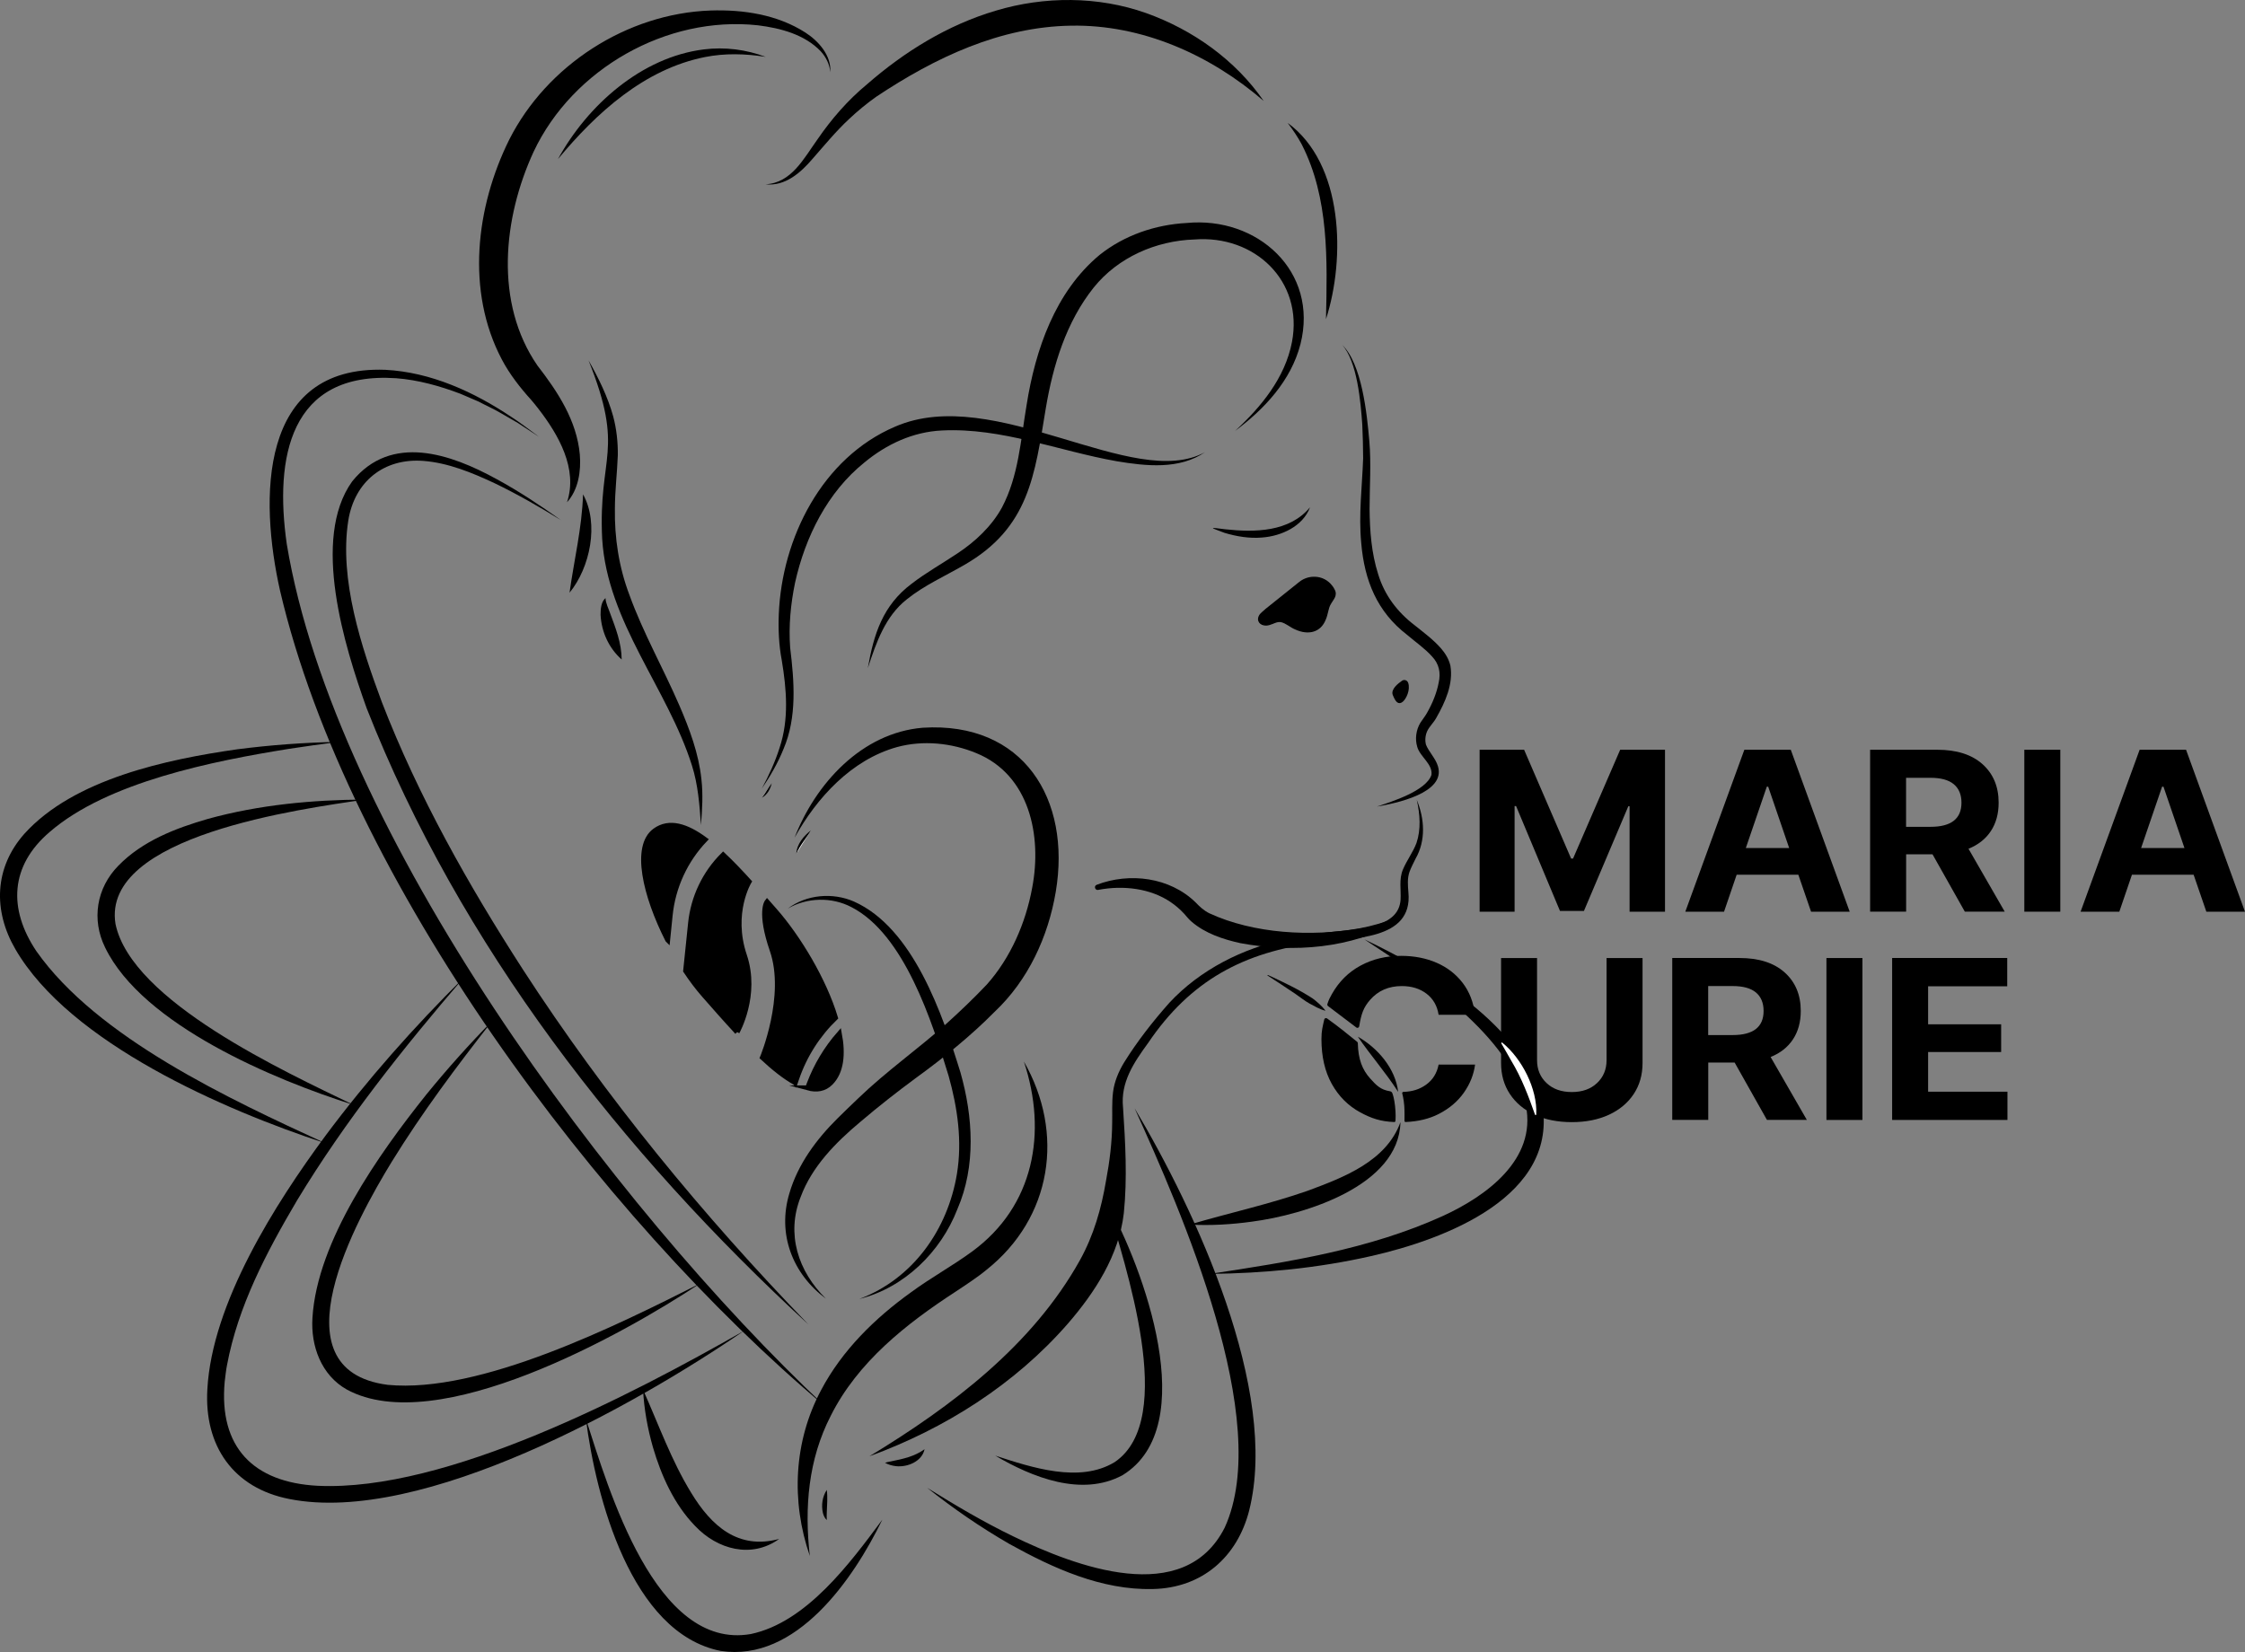 <?xml version="1.0" encoding="UTF-8"?>
<svg id="Calque_2" data-name="Calque 2" xmlns="http://www.w3.org/2000/svg" viewBox="0 0 907.64 668.02">
  <rect x="0" y="0" width="907.64" height="668.02" fill="#808080" stroke="none"/>
  <defs>
    <style>
      .cls-1 {
        fill: #fff;
      }

      .cls-2 {
        stroke-miterlimit: 10;
        stroke-width: 2px;
      }

      .cls-2, .cls-3, .cls-4 {
        stroke: #000;
      }

      .cls-3, .cls-4 {
        stroke-linecap: round;
        stroke-linejoin: round;
      }

      .cls-4 {
        stroke-width: .5px;
      }
    </style>
  </defs>
  <g id="Version_Fond_Blanc" data-name="Version Fond Blanc">
    <g id="Calque_3" data-name="Calque 3">
      <path class="cls-2" d="M269.93,380.05c-9.08-17.94-13.82-37.85-5.13-44.16,5.77-4.19,12.79-1.89,20.26,3.61h0c-7.98,8.35-12.95,19.12-14.12,30.62l-1.01,9.93Z"/>
      <path class="cls-2" d="M298.02,417.34c-4.72-5.06-9.29-10.3-13.39-14.96-2.51-2.85-5.02-6.18-7.43-9.79l2-19.34c1.08-10.43,5.73-20.17,13.17-27.56h0c3.48,3.27,7.01,6.98,10.49,10.82,0,0-7.69,12.68-1.89,29.89,5.42,16.08-2.96,30.93-2.96,30.93Z"/>
      <path class="cls-2" d="M321.51,437.8c-4.16-2.27-8.68-5.88-13.27-10.15,0,0,10.37-24.84,3.96-43.41-5.35-15.5-2.08-19.58-2.08-19.58,1.02,1.16,2.04,2.32,3.04,3.46,9.54,10.82,20.03,28.19,24.61,43.42h0c-7.1,6.82-12.47,15.24-15.66,24.55l-.59,1.72Z"/>
      <path class="cls-2" d="M326.55,439.91c3.62.98,6.8.49,9.31-2.05,4.34-4.39,5.06-11.58,3.49-19.9h0c-5.24,5.97-9.36,12.84-12.17,20.27l-.63,1.68Z"/>
    </g>
    <g id="Atome">
      <path d="M333.36,568.48c-91.17-76.58-192.73-212.54-220.12-329.55-8.35-37.03-8.91-91.27,42.52-89.39,18.47.94,35.92,8.95,51.07,19.12,2.64,1.59,8.53,6.12,11.09,7.98-.47-.34-8.43-5.5-8.56-5.61-1.76-1.01-5.09-2.94-6.88-3.98-2.63-1.59-6.32-3.22-9.05-4.69-1.87-.81-5.36-2.3-7.26-3.12-8.37-3.17-17.1-5.62-26.05-6.3-43.11-2.85-49.16,32.2-44.19,67.02,19.34,116.77,131.78,268.03,217.43,348.5h0Z"/>
      <path d="M458.69,448.1c24.71,41.52,58.52,114.01,46.35,162.68-4.83,18.93-19.09,31.34-38.91,31.78-20.79.51-40.43-8.45-58.05-18.24-11.67-6.73-22.75-14.35-33.22-22.69,11.36,7.07,22.87,13.87,34.83,19.65,25.09,12.13,68.97,28.98,85.45-3.56,19.75-43.22-17.6-127.99-36.45-169.63h0Z"/>
      <path d="M131.46,462.26c-40.54-13.29-103.26-40.44-125.27-78.48-9.03-15.55-8.5-32.95,3.69-46.65,19.98-22.13,57.57-30.06,86-34.13,13.6-1.75,27.27-2.77,40.97-3-6.78.9-13.55,1.8-20.29,2.85-30.17,4.88-73.11,13.3-96.49,33.59-15.98,13.64-16.83,31.05-5.38,48.16,24.67,35.09,78.21,59.89,116.77,77.66h0Z"/>
      <path d="M142.9,446.77c-31.84-10.03-85.22-32.31-100.39-63.6-5.58-11.3-3.5-24.11,5.33-33.09,9.73-10.03,23.19-15.18,36.27-18.96,20.68-5.68,42.05-7.69,63.37-7.8-25.42,3.82-106.55,14.42-100.79,50.27,6.47,31.34,68.69,59.83,96.2,73.18h0Z"/>
      <path d="M566.19,453.8c-.6,25.82-38.95,37.44-59.96,40.19-8.38,1.16-16.82,1.66-25.28,1.2,15.99-4.72,32.14-8.21,47.74-13.68,14.59-5.41,31.81-11.95,37.49-27.71h0Z"/>
      <path d="M548.96,419.2c8.07,4.59,15.21,12.88,16.31,22.33-4.99-7.8-11.13-14.74-16.31-22.33h0Z"/>
      <path d="M512.59,394.25c6.18,2.87,12.44,5.79,18.14,9.52,1.82,1.39,3.56,2.88,5.03,4.74.04.05.03.13-.02.18-2.27-.59-4.33-1.84-6.33-2.9-1.98-1.09-3.72-2.55-5.59-3.82-3.24-2.24-8.01-5.3-11.35-7.49-.12-.07-.02-.27.11-.21h0Z"/>
      <path d="M300.63,538.26c-43.59,29.92-130.02,78.48-183.58,67.91-22.8-4.43-34.55-21.57-33.22-44.36,1.89-34.87,27.41-75.01,47.81-102.63,16.9-22.68,35.74-43.91,55.8-63.79-24.46,28.46-47.88,57.87-67.33,89.99-12.36,20.96-23.86,42.74-28.34,66.67-.39,1.85-.68,4.81-.93,6.7-2.41,26.43,11.57,40.69,37.58,42.06,52.17,2.46,126.92-36.79,172.19-62.55h0Z"/>
      <path d="M283.03,519c-31.32,20.8-106.42,62.69-142.78,42.91-10.37-5.8-14.66-17.65-13.93-29,1.89-31.18,26.91-66.32,45.94-90.19,8.51-10.46,17.5-20.51,26.93-30.1-14.5,18.48-28.53,37.23-40.84,57.22-14.07,23.04-48.13,84.11-1.62,90.15,37.42,3.61,92.73-24.04,126.3-40.98h0Z"/>
      <path d="M356.73,614.49c-11.63,23.95-34.81,57.8-65.41,53.09-36.26-7.22-50.44-62.36-54.45-93.83,9.19,28.37,28.04,93.76,66.67,87.01,22.5-4.73,40.1-28.62,53.19-46.27h0Z"/>
      <path d="M315.01,622.3c-11.16,8.07-25.03,4.28-34-5.26-8.48-8.72-13.67-20.35-17.02-31.76-2.18-7.63-3.59-15.41-4.01-23.32,6.3,14.09,11.46,28.65,19.45,41.66,8.13,13.42,18.99,23.18,35.58,18.68h0Z"/>
      <path d="M326.78,535.52c-75.45-69.49-140.85-153.14-178.58-249.23-8.85-24.71-22.51-68.37-5.81-91.64,15.82-19.5,39.84-11.11,58.41-.9,9.08,4.93,17.65,10.64,26.02,16.59-8.73-5.36-17.63-10.51-26.86-14.94-9.09-4.26-18.72-8.23-28.74-9.02-16.02-1.23-27.91,8.36-30.42,24.19-3.7,23.84,5.3,51.07,13.6,73.39,14.71,38.04,34.93,73.85,57.03,108.11,33.43,51.59,72.62,99.28,115.36,143.45h0Z"/>
      <path d="M447.69,486.56c14.35,25.69,38.38,90.14,6.17,109.95-16.53,8.95-36.67.84-51.48-7.89,14.82,4.81,34.08,11.24,48.27,2.62,25.72-17.36,3.97-79.79-2.97-104.68h0Z"/>
      <path class="cls-3" d="M568.84,276.28c-.24-.73-1.09-1.04-1.71-.61-1.59,1.09-4.36,3.31-3.56,5.22,1.1,2.64,1.9,3.66,3.31,2.43,1.2-1.06,2.84-4.37,1.97-7.04Z"/>
      <path d="M225.6,64.3c11.87-21.68,33.74-41.2,58.96-44.32,8.5-1.09,17.19.07,25.02,3.02-8.27-1.33-16.56-1.52-24.55.07-24.5,4.86-43.89,22.53-59.43,41.24h0Z"/>
      <path d="M235.72,199.9c6.57,11.8,2.86,29.66-5.46,39.77,1.86-13.41,5.02-26.1,5.46-39.77h0Z"/>
      <path d="M244.79,241.85c.15,2.22,1.16,4.04,1.86,6.08,2.26,6.09,4.63,12.08,4.69,18.76-5.19-4.6-8.16-11.17-8.54-18.04.02-2.28.15-5.17,1.99-6.8h0Z"/>
      <path d="M598.21,303.18h17.98l19,43.99h.79l19.05-43.99h18.12v65.48h-14.32v-42.63h-.51l-17.94,42.32h-9.69l-17.75-42.41h-.6v42.72h-14.14v-65.48Z"/>
      <path d="M697.03,368.66h-15.67l23.87-65.48h18.77l23.82,65.48h-15.62l-5.14-14.94h-24.94l-5.1,14.94ZM705.83,342.91h17.52l-8.48-24.79h-.56l-8.48,24.79Z"/>
      <path d="M756.08,368.66v-65.48h27.16c7.85,0,13.94,1.95,18.29,5.84,4.34,3.9,6.51,9.08,6.51,15.56,0,4.48-1.05,8.31-3.15,11.49-2.1,3.18-5.11,5.56-9.04,7.14l14.65,25.44h-16.13l-13.07-23.2h-10.66v23.2h-14.55ZM770.63,334.34h9.87c8.34,0,12.51-3.25,12.51-9.76,0-3.25-1.04-5.74-3.11-7.47-2.07-1.73-5.22-2.59-9.46-2.59h-9.83v19.82Z"/>
      <path d="M832.97,303.18v65.48h-14.55v-65.48h14.55Z"/>
      <path d="M856.84,368.66h-15.67l23.87-65.48h18.77l23.82,65.48h-15.62l-5.14-14.94h-24.94l-5.1,14.94ZM865.64,342.91h17.52l-8.48-24.79h-.56l-8.48,24.79Z"/>
      <path d="M536.91,406.82c-.25-.19-.35-.52-.26-.81.63-1.91.9-2.39,1.84-4.06,2.83-5.01,6.67-8.83,11.54-11.47,4.87-2.64,10.33-3.96,16.38-3.96,5.35,0,10.16.94,14.44,2.81s7.78,4.58,10.5,8.13,4.39,7.84,5.01,12.88h-14.74c-.56-3.6-2.18-6.44-4.87-8.5s-6.03-3.1-10.01-3.1c-5.31,0-9.59,1.87-12.84,5.6-2.64,3.04-3.57,5.65-4.38,10.68-.09.55-.72.81-1.16.47l-5.01-3.79-6.44-4.88ZM564.16,453.32c-.02.23-.22.41-.46.4-5.55-.2-9.34-1.51-13.79-3.93-4.85-2.64-8.67-6.46-11.47-11.47s-4.19-11.06-4.19-18.15c0-3.45.48-4.97,1.14-7.92.11-.51.72-.73,1.14-.42,1.57,1.14,4.81,3.52,6.05,4.54,1.48,1.23,5.12,4.13,6.12,4.92.17.13.26.33.26.54.14,6.56,1.85,10.77,4.96,14.24,2.56,2.86,4.23,4.59,8.03,5.2.43.07.79.34.95.75.31.77.78,2.33,1.11,5.23.35,3.03.23,5.2.15,6.07ZM566.91,442.16c-.09-.31.14-.62.46-.63,3.65-.1,6.62-1.07,9.17-2.9,2.7-1.93,4.4-4.64,5.08-8.13h14.74c-.53,4.01-2.03,7.79-4.52,11.34-2.49,3.54-5.87,6.42-10.15,8.61-3.82,1.96-8.29,3.05-13.4,3.26-.26.01-.48-.2-.47-.46.02-1.14.06-4.1-.08-6-.21-2.85-.82-5.1-.82-5.1Z"/>
      <path d="M649.52,387.4h14.55v42.45c0,4.78-1.19,8.96-3.57,12.55-2.38,3.59-5.72,6.38-10.01,8.37-4.3,1.99-9.3,2.99-15.02,2.99s-10.76-1-15.04-2.99c-4.28-1.99-7.61-4.78-9.99-8.37-2.38-3.59-3.57-7.77-3.57-12.55v-42.45h14.55v41.31c0,3.75,1.28,6.83,3.85,9.25,2.56,2.42,5.96,3.63,10.2,3.63s7.63-1.21,10.2-3.63c2.56-2.42,3.85-5.5,3.85-9.25v-41.31Z"/>
      <path d="M676.08,452.87v-65.48h27.16c7.85,0,13.94,1.95,18.29,5.84,4.34,3.9,6.51,9.08,6.51,15.56,0,4.48-1.05,8.31-3.15,11.49-2.1,3.18-5.11,5.56-9.04,7.14l14.65,25.44h-16.13l-13.07-23.2h-10.66v23.2h-14.55ZM690.63,418.55h9.87c8.34,0,12.51-3.25,12.51-9.76,0-3.25-1.04-5.74-3.11-7.47-2.07-1.73-5.22-2.59-9.46-2.59h-9.83v19.82Z"/>
      <path d="M752.97,387.4v65.48h-14.55v-65.48h14.55Z"/>
      <path d="M764.98,452.87v-65.48h46.53v11.43h-31.98v15.38h29.52v11.21h-29.52v16.04h32.07v11.43h-46.63Z"/>
      <path d="M551.67,379.89c26.7,12.67,64.35,35.07,71.71,65.82,7.24,38.09-39.43,55.53-69.08,62.22-21.47,4.88-43.36,6.97-65.17,7.2,32.08-4.84,64.47-9.94,94.02-23.34,17.61-8.02,38.18-22.84,33.75-44.76-5.9-28.05-42.35-52.15-65.23-67.13h0Z"/>
      <path class="cls-1" d="M607.37,421.62c7.93,6.44,14.24,18.73,13.73,29.05-.01.27-.41.33-.5.07-2.67-7.57-5.44-14.93-9.6-21.8-1.28-2.33-2.66-4.61-4.01-7-.14-.23.17-.5.38-.33h0Z"/>
    </g>
    <g id="MarieCurie">
      <path d="M572.81,323.49c3.15,7.62,3.71,16.4-.51,23.75-.87,1.82-1.84,3.6-2.44,5.3-.92,2.58-.69,5.5-.45,8.29,1.93,19.74-23.32,18.3-36.64,20.34-29.96,3.72-51.6,15.4-68.62,40.62-5.78,7.94-11.17,15.89-10.11,26.08.93,14.18,1.77,28.54.31,42.74-1.96,17.07-11.7,32-22.58,44.59-21.49,24.67-49.85,42.56-80.26,53.67,33.33-20.24,65.92-44.87,85.09-79.27,5.6-10.11,8.66-20.86,10.56-32.14,1.46-7.76,2.44-15.57,2.49-23.49.1-3.96-.18-8,.34-12.3.51-4.23,2.24-8.33,4.4-11.92,5.39-8.67,11.59-16.6,18.34-24.22,12.55-13.5,29.71-22.08,47.6-25.87,7.92-1.76,16-2.66,23.93-3.41,8.21-1.05,21.3-2.09,21.98-12.44.24-4.1-.73-8.27.98-12.27,1.65-3.84,4-6.84,5.45-10.64,1.88-5.58,1.42-11.66.13-17.41h0Z"/>
      <path d="M536.09,129.04c.51-23.81,1.29-48.95-9.8-70.63-1.61-3.02-3.55-5.88-5.69-8.7,22.66,16.56,23.39,54.83,15.49,79.34h0Z"/>
      <path d="M237.91,145.68c4.05,7.12,7.83,14.79,10,22.7,1.35,5.03,1.94,10.46,1.87,15.71-.27,7.13-1.16,14.35-1.18,21.42-.2,11.98,1.61,23.85,5.9,35.14,5.52,15.26,13.66,29.58,20.15,44.58,4.09,9.47,7.84,19.44,8.92,29.83.72,6.18.33,12.44-.18,18.59-.56-8.12-1.17-16.31-3.63-24.08-9.88-31.3-34.18-57.84-36.3-91.63-1.68-34.02,9.35-35.22-5.55-72.29h0Z"/>
      <path d="M510.86,40.78c-21.61-18.64-49.13-30.91-77.82-30.4-28.65.44-54.87,12.82-78.71,28.69-3.88,2.75-7.56,5.77-11.04,9.05-5.29,4.91-9.94,10.6-14.75,16.07-4.79,5.63-11.1,11.23-19.03,10.33,10.51-.53,15.49-10.51,20.98-18.14,5.63-8.21,12.29-15.9,20.02-22.28,15.13-13.21,32.65-24.05,52.13-29.8,19.59-5.88,41.3-5.88,60.65.96,18.99,6.77,36.12,18.96,47.59,35.53h0Z"/>
      <path d="M499.27,174.31c10.61-9.75,20.26-21.52,23.05-35.93,4.77-24.82-15.15-43.45-39.41-41.54-15.56.49-30.92,7.22-40.73,19.43-11.1,13.91-16.44,31.38-19.37,48.82-4.48,27.09-6.74,48.23-32.83,63.29-7.8,4.53-16.38,8.33-23.37,13.98-8.71,6.86-12.36,17.45-15.75,27.8,2.4-13.72,6.02-25.35,17.73-34.13,5.8-4.48,12.47-8.2,18.51-12.26,7.25-4.77,13.89-11.07,17.98-18.54,6.77-12.83,7.55-27.23,9.97-41.45,3.51-22.3,11.56-45.81,29.53-60.71,10.01-7.97,22.52-12.22,35.17-12.9,28.6-2.78,53.47,19.59,46.02,48.99-3.82,14.82-14.62,26.31-26.51,35.15h0Z"/>
      <path d="M542.5,139.32c8.13,7.69,10.17,28.13,11.11,39.06.79,9.04.1,18.44.1,27.41.08,8.88.76,17.92,3.46,26.36,2.55,8.48,7.76,15.37,14.86,20.76,3.48,2.83,7.24,5.51,10.57,9.29,1.63,1.88,3.14,4.21,3.78,6.95,1.27,7.39-2.11,14.83-5.68,21.09-.99,1.88-2.76,3.45-3.69,5.4-.75,1.68-.97,3.63-.51,5.45,1.08,2.83,3.94,5.6,4.86,8.78,3.25,10.84-17.19,15.01-24.67,16.28,6.19-2.05,19.87-6.35,22.04-12.81.55-4.38-4.59-7.3-5.74-11.29-.98-3.22-.49-6.87,1.25-9.77.91-1.44,1.98-2.67,2.81-4.22,2.12-3.74,3.81-7.89,4.6-12.01.9-3.95.19-7.6-2.73-10.64-2.74-3.07-6.49-5.68-10.01-8.67-12.2-9.36-17.28-22.05-18.57-37.09-1.11-11.61.37-22.93.77-34.34,0-3.35-.17-10.23-.35-13.59-.64-9.09-2.02-25.7-8.25-32.4h0Z"/>
      <path d="M443.36,357.79c13.3-5.1,29.56-3.09,40.02,7.12,1.63,1.72,3.37,3.33,5.56,4.4,17.88,8.27,41.29,9.59,60.7,6.08,5.17-.96,10.24-2.43,15.16-4.42.47-.19,1.01.04,1.2.51.17.43,0,.91-.39,1.14-19.16,10.9-42.7,12.79-64.15,8.76-6.82-1.51-14.17-3.87-19.77-8.73-1-.84-2.05-2.16-2.93-3.15-1.65-1.79-3.5-3.39-5.52-4.75-8.08-5.48-19.05-6.87-29.2-4.91-1.25.33-1.95-1.52-.68-2.04h0Z"/>
      <path d="M321.19,338.85c8.48-21.92,27.18-42.55,51.92-44.58,40.63-2.52,60.04,28.84,53.73,66.36-3.07,18.18-11.16,35.76-24.76,48.55-9.63,9.76-20.65,18.62-31.62,26.6-7.71,5.68-15.31,11.64-22.59,17.84-9.93,8.3-19.61,18.09-24.16,30.38-5.95,14.92-1.06,30.12,10.2,41.14-13.52-10.04-19.74-26.17-14.75-42.64,3.41-11.71,10.93-21.83,19.49-30.3,2.09-2.08,6.31-6.16,8.45-8.18,11.14-10.74,24.09-19.87,35.54-30.08,5.6-5.05,11.12-10.33,16.31-15.81,9.62-10.78,15.75-24.92,18.36-39.15,4.02-20.99-1.03-45.63-22.58-54.43-9.99-4.14-21.52-5.32-32.05-2.46-18.4,5.12-32.41,20.4-41.49,36.74h0Z"/>
      <path d="M318.53,367.39c7.48-5.67,18.09-6.6,26.71-2.84,24,10.71,35.82,45.64,43.09,69.2,5.06,17.83,6.3,37.8-1.26,55.18-6.71,17.37-21.51,31.8-39.66,36.34,21.75-8.15,35.76-28.16,39.47-50.58,2.18-13.25.26-26.69-3.36-39.61-6.67-21.9-17.92-57.3-39.31-68.27-7.89-4.15-17.94-3.96-25.67.58h0Z"/>
      <path d="M413.95,429.26c16.58,28.9,11.37,63.2-15.13,84.23-3.35,2.82-8.84,6.42-12.53,8.86-20.03,13.04-39.52,28.43-50.41,50.12-9.12,17.75-10.69,37.13-8.48,56.7-7.63-22.16-6.52-46.28,4.58-67.08,8.47-16.05,21.76-29.07,36.38-39.55,7.87-5.81,16.8-10.69,24.64-16.45,25.09-18.34,30.49-48.12,20.95-76.83h0Z"/>
      <path d="M229.23,203.13c4.51-13.56-3.45-27.35-11.55-37.82-.68-.94-2.15-2.67-2.89-3.56-4.53-5-8.72-10.37-11.89-16.36-14.59-27.62-10.52-61.7,2.97-88.9,15.24-30.17,47.64-51.06,81.4-52.24,13.21-.43,27.02,1.65,38.31,8.89,5.4,3.48,10.58,9.31,10.1,16.08-.25-3.24-1.76-6.17-3.85-8.47-6.56-6.85-16.29-9.38-25.42-10.52-36.94-4-74.86,17.65-90.65,51.08-12.39,26.85-15.97,61.18,1.55,86.54,8.18,10.56,15.89,22.25,17.11,35.97.55,6.68-.58,14.23-5.18,19.28h0Z"/>
      <path d="M487.24,182.8c-10.39,7.19-23.93,5.67-35.71,3.72-23.63-4.17-46.51-13.65-70.68-12.45-11.73.54-22.45,5.55-31.37,12.94-14.94,12-23.92,30.1-28.03,48.56-1.79,8.64-2.65,17.56-1.99,26.38,1.65,13.55,2.83,28.06-2.7,40.96-2.29,5.68-5.37,10.97-8.78,16.02,2.84-5.32,5.4-10.84,7.21-16.58,3.83-11.48,2.83-23.59.87-35.38-1.16-6.05-1.44-12.39-1.2-18.52,1.22-30.91,17.56-63.36,47.02-75.92,40.28-17.55,96.42,26.33,125.36,10.28h0Z"/>
      <path d="M373.8,586.02c-1.05,4.95-6.88,7.34-11.5,6.86-1.58-.17-3.11-.6-4.5-1.37.78-.27,1.52-.4,2.26-.54,4.91-1,9.57-1.95,13.75-4.95h0Z"/>
      <path d="M334.26,602.47c.42,3.12.09,6.11,0,9.12-.03.99-.06,1.96,0,3.07-.84-.76-1.29-1.83-1.57-2.89-.72-3.16-.2-6.58,1.57-9.3h0Z"/>
      <g>
        <path class="cls-1" d="M327.9,335.72s-5.42,5.69-5.94,9.56"/>
        <path d="M327.9,335.72c-1.94,3.29-4.47,6.03-5.94,9.56.09-3.89,3-7.27,5.94-9.56h0Z"/>
      </g>
      <g>
        <path class="cls-1" d="M312.04,316.65s-1.93,4.39-4.06,5.94"/>
        <path d="M312.04,316.65c-.55,2.35-1.83,4.8-4.06,5.94,1.52-1.91,2.55-4,4.06-5.94h0Z"/>
      </g>
    </g>
  </g>
  <g id="Version_Fond_Noir" data-name="Version Fond Noir">
    <path class="cls-4" d="M511.7,246.53c-1.46,1.29-2.78,2.09-2.86,3.88.11,1.9,2.24,2.69,4.18,2.15,1.64-.42,3.33-1.61,5.02-1.2,2.01.48,3.78,2.17,5.73,2.96,4.96,2.27,9.98,1.38,12.03-3.94.8-1.79,1.01-4.25,1.79-5.77,1.25-2.41,3.17-3.77,1.68-6.29-.42-.84-.98-1.55-1.61-2.2-3.25-3.35-8.58-3.52-12.22-.61l-13.76,11.01Z"/>
    <path d="M529.65,205.11c-2.92,7.75-11.6,11.67-19.4,12.25-5.1.44-10.32-.42-15.19-1.89-6.18-2.31-6.38-2.3.31-1.44,11.94,1.29,25.94,1.14,34.28-8.92h0Z"/>
  </g>
</svg>
